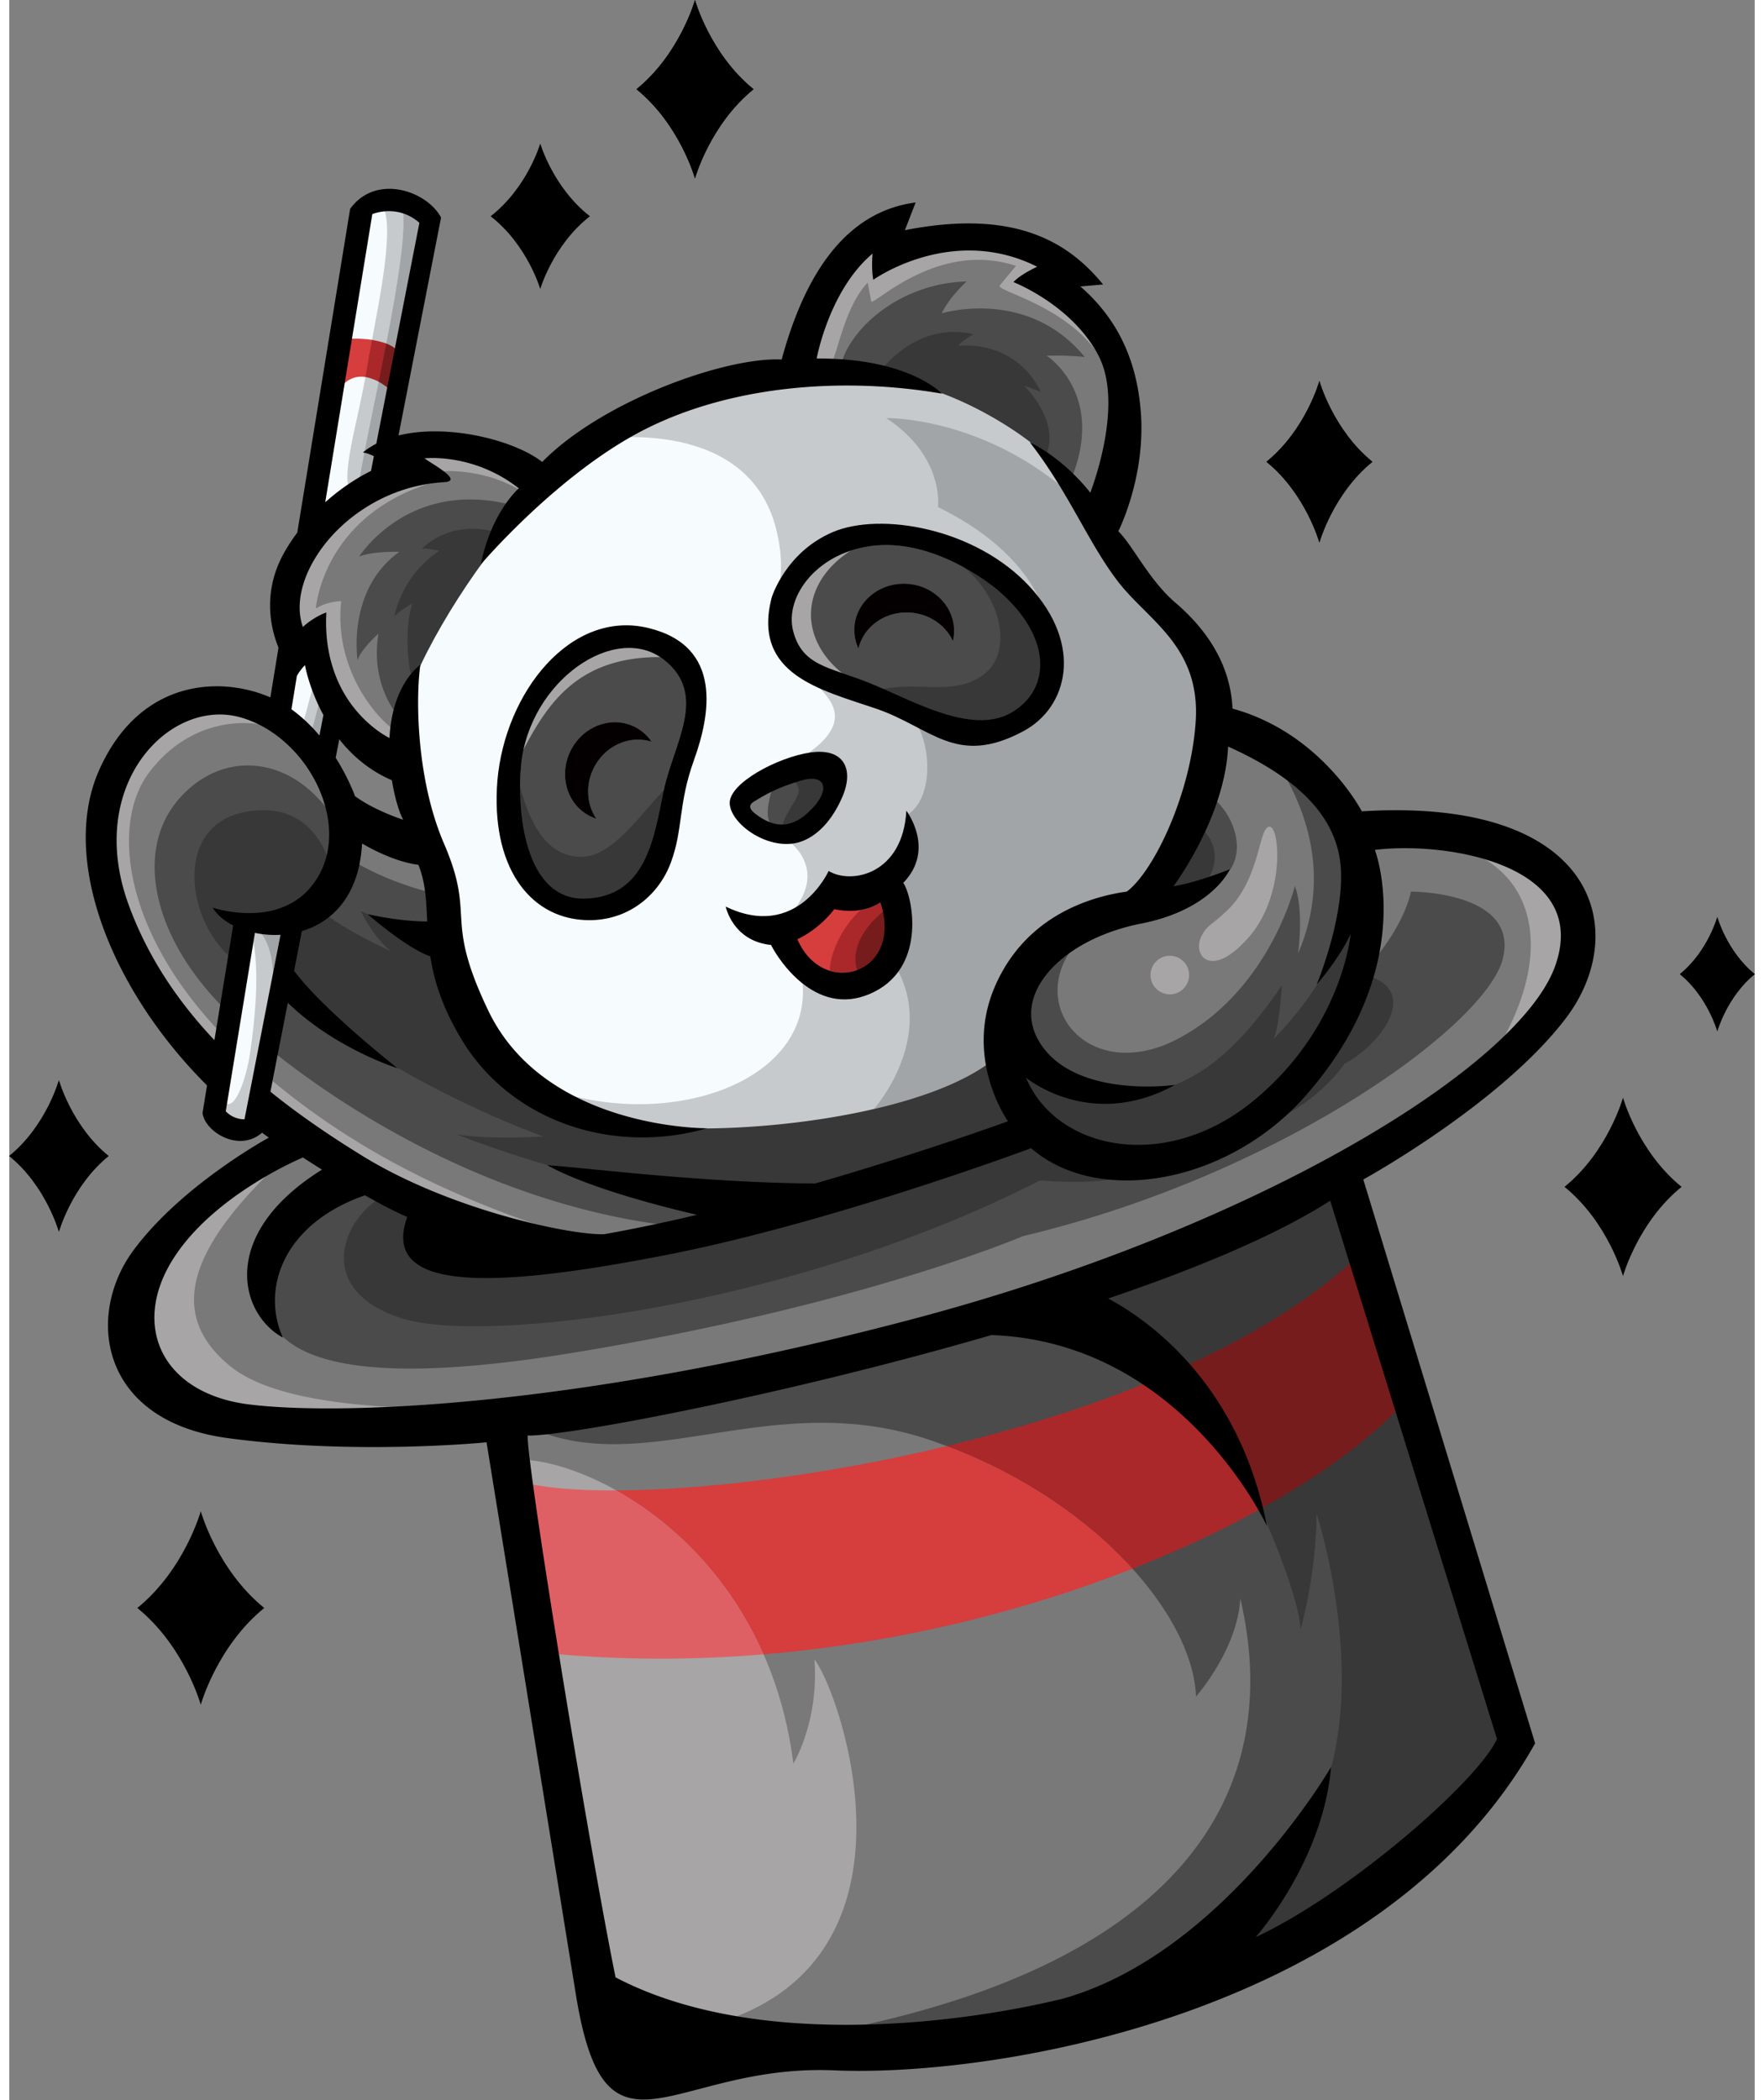<svg xmlns="http://www.w3.org/2000/svg" width="0.84em" height="1em" viewBox="0 0 256 308"><rect x="0" y="0" width="256" height="308" fill="#808080" stroke="none"/><!-- Icon from SVG Logos by Gil Barbara - https://raw.githubusercontent.com/gilbarbara/logos/master/LICENSE.txt --><path fill="#797979" d="M43.505 91.65c1.633-1.357 3.102-1.824 3.102-1.824c-.172 3.13.223 5.792.934 8.036a18.4 18.4 0 0 0 2.13 4.571c2.708 4.17 6.196 5.803 6.196 5.803c.416-8.021 4.53-10.73 4.53-10.73c-.683 4.682-.638 16.68 3.458 26.201c4.78 11.087-.156 10.59 6.493 24.495c8.37 17.483 32.094 17.268 32.094 17.268c-13.602 3.917-28.629-.824-35.99-13.002c-2.901-4.815-4.074-8.77-4.6-12.213c-3.355-1.128-8.838-5.877-9.171-6.174c.266.06 4.622 1.053 8.717 1.07c-.14-2.992-.214-5.645-1.29-8.318c-3.963-.482-8.252-3.125-8.252-3.125c-.437 7.688-4.381 11.517-8.844 12.848l-1.132 5.821c4.31 5.78 15.182 14.292 15.182 14.292s-9.134-2.85-16.102-9.602l-2.546 13.045c4.446 3.591 9.082 6.694 13.516 9.424c13.045 8.036 30.858 11.69 35.472 11.468a240 240 0 0 0 13.564-2.843c-4.667-1.075-15.768-3.86-21.957-7.263c4.572.229 22.298 2.574 39.285 2.678c15.879-4.586 28.286-9.127 28.286-9.127s-6.535-9.135-1.9-19.805c4.636-10.67 14.567-13.21 19.338-13.887c4.044-3.05 9.446-14.545 10.1-25.037c.674-10.945-6.991-14.722-11.383-20.406c-4.393-5.684-7.236-13.112-12.95-20.444c5.344 2.634 8.868 7.392 8.868 7.392c.757-1.996 4.72-13.231 1.239-20.036c-3.837-7.48-12.503-10.849-12.503-10.849c.972-1.114 3.472-2.255 3.472-2.255c-12.55-6.308-24.034 1.914-24.034 1.914c-.327-1.856-.097-3.851-.097-3.851c-6.396 5.38-8.207 15.397-8.207 15.397c13.543-.089 18.365 5.15 18.365 5.15c-14.565-2.508-30.92-1.172-43.595 5.254s-24.027 19.79-24.027 19.79c1.537-7.695 5.566-11.16 5.566-11.16C68.124 66.362 61 67.223 61 67.223c1.343.972 2.857 3.494 2.857 3.494a23.8 23.8 0 0 0-8.4 2.063a23.6 23.6 0 0 0-3.384 1.857c-2.924 1.907-5.297 4.342-6.916 6.916c-2.248 3.547-3.071 7.352-1.996 10.404c.113-.106.232-.21.344-.307m68.297-3.955s1.96-6.648 8.95-9.646s20.963-.608 28.895 7.97c7.933 8.578 5.61 17.705-.884 21.2c-9.883 5.313-13.483-.512-21.644-3.295c-8.162-2.782-18.15-5.008-15.317-16.229m5.75 22.656c4.802-.676 6.42 2.381 4.616 6.559c-1.803 4.177-4.415 6.163-6.64 6.693c-4.431 1.04-9.73-2.797-9.863-5.765c-.135-2.969 7.088-6.82 11.887-7.487m2.62 17.385c3.383 2.042 10.908.432 11.398-8.845c0 0 4.333 5.67-.453 10.589c1.329 1.862 3.458 11.97-4.103 15.902c-8.304 4.326-14.055-4.37-15.294-6.796c-5.618-.572-6.641-5.625-6.641-5.625c10.478 5.053 15.093-5.225 15.093-5.225M71.59 114.498c1.114-12.926 10.73-25.14 22.12-22.401c11.035 2.656 9.091 12.8 6.724 19.344c-2.368 6.545-1.574 10.107-3.398 15.056c-1.826 4.95-6.553 8.816-12.809 8.43c-8.038-.497-13.623-7.94-12.636-20.429"/><path fill="#797979" d="M179.129 127.484s-2.539 5.918-13.054 7.978c-11.745 2.301-19.783 10.781-14.373 18.119c5.536 7.51 19.368 5.528 19.368 5.528c-12.43 6.82-21.84-1.06-21.84-1.06c4.402 10.62 20.497 14.046 33.483 3.286c12.984-10.76 14.128-24.39 14.128-24.39c-1.55 3.472-4.786 7.22-4.986 7.45c.177-.431 4.073-9.974 3.532-17.223c-.557-7.42-6.33-13.105-16.518-17.683c-.453 10.403-8.015 20.48-8.015 20.48c3.355-.503 8.275-2.485 8.275-2.485m-69.768-8.192c3.577 2.834 6.285 1.655 8.653-.994c2.367-2.65 1.624-4.868-1.87-3.83s-5.261 2.08-6.865 3.058c-.378.23-1.21.742.082 1.766m51.914 71.143c7.487 4.015 19.493 13.877 23.285 33.37c-.393-.831-12.847-27.003-40.398-28.005c-30.506 8.867-62.391 14.87-68.024 14.737c-.096 4.757 9.053 60.597 12.89 79.46c21.051 11.041 52.131 6.448 65.67 3.109c23.472-6.634 39.27-33.964 39.27-33.964c-1.166 13.699-10.768 24.629-11.065 24.971c13.853-6.493 32.642-22.967 35.395-29.081L193.84 176.09c-7.833 5.036-19.527 9.919-32.565 14.344M32.945 135.72c-1.336-.681-2.389-1.58-3.005-2.61c0 0 1.358.459 3.317.682a17.7 17.7 0 0 0 3.354.066c1.343-.11 2.753-.407 4.104-1.023a9.94 9.94 0 0 0 3.546-2.664c2.783-3.288 3.31-7.54 2.264-11.621a18.9 18.9 0 0 0-2.056-4.927a19.7 19.7 0 0 0-3.792-4.645a17.7 17.7 0 0 0-3.005-2.211a15.6 15.6 0 0 0-3.8-1.604c-10.329-2.782-22.662 9.988-16.262 27.516c2.827 7.754 7.323 14.291 12.585 19.865z"/><path fill="#797979" d="M200.395 124.639s6.805 17.498-10.916 36.887c-11.501 12.244-29.86 15.212-39.507 6.857c0 0-29.311 10.952-53.617 15.68c-24.295 4.726-42 5.787-37.882-5.596c-1.832-.78-4.036-1.944-6.203-3.175c-12.184 4.258-15.197 13.912-12.03 20.873c-6.353-3.465-9.485-15.144 5.728-24.636c-1.685-1.053-2.79-1.782-2.79-1.782s-13.387 5.536-19.264 15.242s-1.239 19.352 11.257 20.962s47.552.747 97.828-12.61c50.275-13.357 88.668-36.918 93.866-51.758s-16.08-18.24-26.47-16.944M117.753 97.06c.2.456 2.164 2.134 2.549 2.57c.384.434 1.223.707 1.223.707l4.298 1.33c1.432.443 4.638.99 4.793 1.083s3.872 1.008 3.872 1.008s7.196-.205 7.32-.205c.123 0 2.443-.71 2.535-.773c.092-.062 2.442-2.228 2.442-2.228l.959-5.133v-4.73c0-1.577-2.628-5.534-2.66-5.658c-.03-.124-1.16-1.708-1.16-1.708l-2.055-1.63l-5.133-1.76s-2.433-.684-2.524-.705s-3.229-.252-3.322-.169s-3.341 0-3.341 0l-3.152-.134c-1.05-.045-3.666.954-3.787 1.008c-.122.056-3.075 2.352-3.138 2.444s-1.237 3.233-1.237 3.233s-.494 2.549-.525 2.642s.65 5.442.65 5.442s1.192 2.912 1.393 3.367m-38.556 29.218l3.988 1.485h5.983c.14 0 3.386-1.994 3.386-1.994l2.922-1.992c.974-.664 1.577-3.342 1.623-3.713s.418-4.613.418-4.613s1.024-3.283 1.117-3.55c.094-.266.413-1.993.632-2.227c.218-.234.713-2.228.713-2.228l.641-2.413l-.092-2.62l.092-2.713l-1.669-2.55l-1.857-2.127l-3.57-.52l-.465 5.937l-7.142-1.252l-10.224 4.975l-.786 1.612l-2.017 7.004l1.066 7.28c.356 2.428 2.923 4.545 3.062 4.638s2.179 1.581 2.179 1.581"/><path fill="#4B4B4B" d="m219.026 246.908l-3.941-10.99l-4.5-14.657l-5.611-16.79l-3.85-13.868l-5.982-17.762l-36.3 15.8l-20.348 5.689l-17.81 5.256l-18.299 3.77l-19.787 4.205l-6.246 1.794c17.067 7.73 35.498-6.06 58.746 1.857c23.248 7.918 38.462 25.23 38.957 37.597c0 0 6.122-6.926 6.493-14.407c6.74 28.878-9.09 54.232-61.652 63.878c0 0 21.212 1.546 32.465-1.051s21.025-5.998 21.025-5.998l12.83-5.365q4.686-2.318 9.37-4.638l10.063-7.884l11.038-10.435l5.333-7.513zm-111.26-68.269l4.73-2.319l-14.192-37.149l-35.833-8.13s-6.185-1.269-12.031-4.762l-2.13-5.056c-5.88-10.45-16.79-11.733-23.467-4.003c-6.678 7.73-3.713 20.838 7.606 31.598s36.978 28.507 67.155 31.228zm18.151-78.581c6.089 2.412 15.1 7.903 21.036 4.467s6.01-11.204-1.96-17.979c-1.454-1.232-9.356-7.295-17.845-6.553s-13.505 7.421-12.179 12.556s5.292 5.268 10.948 7.51m-1.953-8.185c.312-3.769 3.822-6.566 7.851-6.238c4.03.33 7.043 3.639 6.738 7.406a6 6 0 0 1-.148.972c-1.047-2.256-3.362-3.936-6.164-4.164c-3.674-.296-6.923 1.997-7.688 5.262a6.5 6.5 0 0 1-.589-3.238"/><path fill="#4B4B4B" d="M84.48 131.795c8.956-.274 10.114-8.949 11.503-15.812c1.387-6.865 6.633-14.084 0-19.25c-7.088-5.52-19.65 3.08-20.912 15.398c-.682 6.649.46 19.946 9.41 19.664m-2.144-21.704c1.803-3.614 6.01-5.172 9.394-3.49a6.5 6.5 0 0 1 2.471 2.174c-3.193-1.032-6.832.563-8.48 3.861c-1.255 2.515-1.018 5.365.377 7.426a6 6 0 0 1-.913-.37c-3.384-1.69-4.66-5.987-2.849-9.601m29.943 11.206c2.228.835 2.427 1.206 3.942 0s3.649-3.292 3.649-3.292l.834-1.777v-1.238c0-.061-.68-1.746-.68-1.746s-.817-.557-.866-.557c-.048 0-1.175-.03-1.5.062c-.323.093-1.066.139-1.545.371c-.48.233-4.02 2.056-4.02 2.056s-2.042 5.29.186 6.121M51.092 96.828c.44-1.576 3.061-3.91 3.061-3.91c-1.298 7.73 3.061 12.305 3.061 12.305c9.554 1.36 13.574-1.607 13.574-1.607S89.278 78.2 73.94 74.119c-15.337-4.082-22.617 7.5-22.617 7.5c2.064-.811 5.89-.695 5.89-.695c-7.791 5.608-6.122 15.904-6.122 15.904m98.847-24.131l5.627-1.98c5.503-12.861-3.416-18.55-3.416-18.55a43 43 0 0 1 5.581.185c-8.423-10.265-20.963-6.4-20.963-6.4c1.05-2.319 3.648-4.669 3.648-4.669c-10.017.248-17.53 7.266-18.519 12.677l4.174 8.225zm26.815 56.898c5.24-2.853 3.518-9.47-.255-12.625c0 0-5.937 9.863-6.957 12.996s1.971 2.48 7.212-.371"/><path fill="#4B4B4B" d="M148.687 181.283c37.58-8.905 68.036-30.919 70.385-40.751s-13.48-9.77-13.48-9.77c-1.299 5.503-5.719 10.31-5.719 10.31s-4.164 6.442-5.132 8.513l2.566-5.495l1.083-3.803l.835-6.555l-.65-6.276l-2.102-6.246l-4.422-6.709l-3.772-2.504l-1.7.588c-.567.196 9.027 12.027 2.443 27.24c0 0 .897-6.216-.465-9.896c0 0-3.739 15.368-17.158 22.417s-23.224-5.64-14.1-14.903c0 0-5.195.711-6.053 2.682c-.858 1.97-3.285 2.76-4.026 6.223a27 27 0 0 0-.558 6.492a22 22 0 0 0-.02 5.199c.33 2.844 3.05 6.06 3.05 6.06l1.082.883l-6.46 2.58l-20.592 7.277l-19.754 4.73l-19.247 4.36l-11.78.185l-7.235-1.344l-2.783-4.87l-10.876-5.495l-4.197 1.09l-5.998 3.713c-1.999 1.238-5.874 8.038-4.823 12.55c1.082 4.7 2.473 15.645 45.14 8.72c42.669-6.926 66.518-17.195 66.518-17.195m41.047-24.179l1.998-2.62c-.882 1.308-1.849 2.719-2.801 4.166c-2.363 3.593-5.81 4.794-8.359 6.748l4.525-3.47zm-15.675 10.853l6.078-2.244c-2.154 1.503-5.022 2.465-9.035 3.315zm-20.126-.402l8.473 2.563c-2.22 0-4.045-.278-5.529-.755c-2.727-.877-6.081-4.36-6.105-4.385z"/><path fill="#383838" d="M118.896 119.57c1.64-.774 1.407-2.413 1.424-2.49s.4-1.05.57-2.01c.172-.958-.757-1.206-1.93-1.839s-3.462-.217-3.462-.217l-1.083 1.114c3.495 1.948-.834 4.143-1.144 7.669c1.76.663 3.985-1.454 5.625-2.228m-49.206-2.937c0 .185 1.205 8.44 1.345 9.996c.14 1.555 2.457 6.005 2.599 6.375s8.672 5.936 9.415 6.262c.742.324 5.936.416 6.075.324c.14-.093 6.864-4.084 7.003-4.22s3.757-10.343 3.757-10.343l-1.994-10.389c-2.273.048-7.962 10.529-13.435 10.991c-5.472.463-8.378-4.823-9.955-11.996c-.003 0-4.81 2.815-4.81 3m73.385-2.999c.185 0 8.719-1.423 10.636-2.041c1.917-.619 4.885-5.009 4.885-5.009l2.97-8.78c.99-2.927-2.35-6.123-2.411-6.309c-.062-.185-8.907-12.366-14.102-14.68c-5.194-2.313-3.648-1.27-4.266-1.455s-3.463 1.298-3.587 1.456c-.123.157-.31 4.294-.31 4.294c8.844 4.638 10.714 14.656 5.845 17.948c-4.87 3.294-9.741.465-16.109 2.366c0 0 .99 4.604 1.114 4.793c.125.188 15.148 7.417 15.335 7.417M59.1 88.528c-.989 3.118-.866 7.93.015 11.338c0 0 .047 1.6.047 1.74c0 .138 12.104-5.288 12.104-5.288l7.096-9.46c2.365-3.154.974-6.401-6.4-8.673S60.52 80.473 60.52 80.473c1.052-.063 2.536.309 2.536.309c-5.751 3.85-6.555 9.662-6.555 9.662c.529-.804 2.6-1.916 2.6-1.916m87.9-17.58s2.737 1.16 5.01-4.035c2.272-5.193-3.166-10.33-3.166-10.33q1.26.39 2.47.916c-3.942-7.976-12.153-6.77-12.153-6.77c.615-.823 2.273-1.716 2.273-1.716c-8.534-1.994-13.759 5.534-13.759 5.534l-.387 3.416l4.638 6.586zm27.611 50.383l-5.813 7.978l-.247 3.091l6.71-2.66c2.813-3.678 1.266-6.957-.65-8.409m-22.625 36.6l-2.97-1.623q-.776.404-1.553.812v2.133c0 .07.927 2.203.927 2.203l2.896 3.942l4.8 2.69l6.307 1.438l4.198.417c1.398.139 5.495-.95 5.589-1.02c.093-.07 4.638-1.507 4.73-1.624c.092-.116 2.983-.981 8.242-2.93c5.26-1.947 9.276-6.306 10.698-8.378c5.164-2.659 11.394-10.744 3.045-13.017c0 0-1.793-1.02-1.188-4.266s-1.406-5.936-3.355.418c-1.949 6.353-8.92 13.248-8.92 13.248c.866-1.793 1.221-7.872 1.221-7.872c-3.895 5.705-11.424 15.752-21.565 15.691l-9.554-.965z"/><path fill="#383838" d="m165.414 171.682l-14.795-5.148l-2.134-.586l-14.284 5.718l-13.14 3.896l-3.575.9l5.495-1.767l8.349-2.643l18.452-6.909l-2.69-4.87l-1.53-7.606l-1.16-1.391l1.453-3.633l-43.592 2.103c-14.53.7-37.659-9.029-43.782-13.79c0 0-5.132-1.392-6.925-2.35c0 0 1.901 3.989 4.43 5.89c0 0-6.656-2.921-10.413-6.052l1.97-4.592l-.347-1.461c-.115-.487-2.228-10.481-12.861-8.255c-10.634 2.227-8.194 17.067-.836 22.076c0 0 3.804-.495 8.442 4.02c4.637 4.513 7.041 6.345 7.041 6.345l4.36 2.76c5.739 3.873 16.44 9.229 24.974 12.336c0 0-7.684.51-12.692-.297c0 0 15.675 6.184 27.857 7.792s17.345 3.772 17.345 3.772l2.269-.372l-4.186 1.06l-12.274 3.247l-11.347 1.948q-6.525.57-13.048 1.143l-10.326-7.853l-7.576-1.424c-5.843 3.774-9.213 13.574 3.03 17.593c12.244 4.019 57.447-1.607 93.807-20.159c0-.003 11.083 1.017 14.239-1.44m52.391 72.735l-2.474-8.842l-4.328-12.243l-3.927-12.8l-2.906-9.4l-3-10.482q-1.684-5.459-3.37-10.917l-3.4-6.647l-6.214 2.783l-9.215 4.604l-14.036 5.845l-12.737 3.617c-4.246 1.205 9.46 3.772 12.057 6.787c2.598 3.014 7.513 4.776 9.23 7.652c1.716 2.876 4.034 4.592 4.915 6.817s2.228 3.239 3.2 6.122c4.036 8.117 7.607 17.64 7.792 21.66c0 0 2.288-7.855 2.35-17.006c0 0 11.037 33.856-5.07 50.768c-15.646 16.51-7.854 15.985-2.938 13.697s13.883-7.916 13.883-7.916l9.15-7.203l7.917-7.359l6.153-7.637l.215-1.392z"/><path fill="#A7A5A5" d="M115.001 258.64c-4.085-32.093-30.332-44.986-40.72-44.568l12.243 76.725l.712.866l15.46 5.379c33.143-9.029 19.169-48.913 15.396-53.675c.68 9.15-3.091 15.274-3.091 15.274M229.624 132.98l-2.064-3.315l-3.386-3.224l-4.777-2.087l-8.185-1.438l-.765.858c13.727 2.783 16.878 16.232 6.77 31.722l4.244-1.832l2.736-3.107c.912-1.036 3.432-4.313 3.456-4.381c.022-.068 1.809-4.638 1.809-4.638l.393-3.99zM32.449 200.391c-10.389-8.41-4.638-19.016 8.534-31.074c0 0-6.461 2.567-14.872 9.153s-7.73 12.243-7.73 12.243l.65 7.204c.216 2.4 2.998 5.318 3.493 5.813c.496.495 6.832 3.267 6.832 3.267l7.143 1.151c2.38.384 10.295 1.701 10.419 1.701h6.802q7.545-1.53 15.089-3.062c5.029-1.02-25.972 2.014-36.36-6.396m.901-46.567c-16.763-16.046-18.565-32.943-12.867-40.496s13.697-8.108 18.397-6.624l-2.118-2.782l-4.382-1.067h-4.476l-4.452 1.41l-5.148 4.337l-2.852 5.056l-1.97 5.449v4.29l.764 6.77l2.087 5.797l3.594 7.329l5.195 8.278l4.336 4.752l7.815 6.587l8.394 5.572l7.235 4.15l8.094 4.059l11.455 3.896l12.872 1.623c-16.29-5-35.21-12.337-51.973-28.386M43.795 95.05l.68-1.515l1.268 5.195l2.35 4.576c.784 1.526 3.092 3.773 3.185 3.957c.092.185 5.442 3.526 5.442 3.526l.123-3.526c-2.366-1.252-9.276-8.626-8.163-19.107c0 0-2.04.03-3.712 1.082c0 0 .975-14.161 18.15-18.768l-.818-1.074c-.272-.358 7.185-1.151 13.337 2.96l1.083-.71l-.618-1.794l-3.773-2.443l-5.225-1.638l-4.204-.402l-3.835.433l-.989.866l.371 1.36l-2.13 2.103l-4.452 1.299l-5.256 4.297l-2.629 4.175l-2.07 4.455l-.96 5.473l.774 4.232zm31.042 11.209l-.418 3.54v2.102c3.99-7.93 8.302-15.954 22.03-15.52l-1.607-2.303l-2.504-.432l-2.15-.341l-3.957.757l-2.442 1.315l-2.674 2.302l-2.69 2.813l-1.7 2.21zm51.233-26.945s-2.49-1.06-6.478 1.12c-3.99 2.18-5.681 6.423-5.681 6.423l-1.253 2.917l.743 3.553c.248 1.184 1.647 2.991 1.74 3.084c.091.094 2.365 1.783 2.365 1.783l3.756 1.925l3.571.371c-9.894-5.38-9.832-16.183 1.237-21.176m31.993-33.408s-1.925-2.203-1.995-2.273s-3.57-2.991-3.57-2.991l2.086-1.276c.696-.425-1.716-1.485-1.786-1.554s-2.991-1.715-2.991-1.715l-4.846-1.017h-7.284l-3.757.718l-3.733.743c-1.244.248-1.947-.255-1.947-.44s-.163-1.53-.163-1.53l-1.575.434s-2.644 1.345-4.174 3.966c-1.53 2.62-3.038 4.962-3.038 4.962l-1.994 4.43l-1.298 5.913l3.965-.302c1.321-.1 2.04-8.44 5.937-12.522l.51 2.736c.17.912 9.6-9.044 21.238-5.194l-2.365 2.852c-.789.951 12.014 3.21 16.158 13.165l.1-3.215l-1.785-3.548zm26.69 75.333c-1.577.34-1.273 7.76-6.277 12.43c-2.323 2.168-2.884 2.051-3.671 3.74c-1.317 2.826 1.6 6.261 7.026 0c5.426-6.26 4.498-16.51 2.922-16.17m-14.539 18.929a2.83 2.83 0 1 0 0 5.66a2.83 2.83 0 0 0 0-5.66"/><path fill="#C6CACD" d="m157.097 73.264l-2.896-3.89l-1.031-1.394c-2.924-3.546-12.726-10.003-21.43-11.777l-7.325-1.394h-7.745s-10.67.841-10.804.882c-.134.04-10.76 3.436-10.9 3.524c-.141.087-8.72 5.239-8.72 5.239l3.941 7.516l8.429 4.84s5.068 8.994 5.194 9.364c.125.371 3.087 11.383 3.087 11.873s-1.974 10.018-2.6 12.207c-.625 2.189-3.213 21.126-5.528 25.95c-2.314 4.822-12.436 13.452-17.26 15.582c-4.823 2.13-3.799 8.504-3.74 8.593c.06.09 4.89 2.635 4.89 2.635l5.284 1.885l4.326.058c8.274 1.158 22.461.49 34.532-2.308l8.384-5.238l3.83-9.61l2.048-10.952l4.356-11.59c1.452-3.864 5.38-8.163 5.662-8.906c.282-.741 4.727-12.058 4.727-12.058l1.764-19.757zm-45.472 48.702a51 51 0 0 1-.913-.482c-.103-.06-1.025-.505-1.232-.854s-.883-1.143-.95-1.217c-.068-.074-1.21-1.024-1.21-1.024s.164-1.202.193-1.27c.03-.066 1.016-1.134 1.016-1.134l.165-.653c.066 0 1.958-.46 2.018-.505s3.564-1.803 3.564-1.803l2.538-.378l1.648-.163l.764.208l.348.333l.854.734c-.04.176-.04.36 0 .535c.074.297 0 1.04 0 1.04q.034.384.03.771c-.008.253-.535 1.485-.587 1.573c-.053.088-.927 1.255-.971 1.418c-.045.163-.905 1.016-1.092 1.202c-.185.186-1.157.883-1.254.972s-1.595.63-1.595.63s-1.691.208-1.766.208s-1.487-.107-1.568-.141m17.497 18.224c-.49 1.514-2.367 2.509-2.412 2.575s-2.99 1.328-3.057 1.35s-2.508 0-2.553 0c-.046 0-3.733-1.394-3.733-1.394s-2.18-1.788-2.227-1.877a866 866 0 0 1-1.766-4.015l.905-1.388l4.845-2.946l1.254-1.135l8.326-.512c2.775-.17.928 2.322 1.18 3.918s-.272 3.916-.762 5.422zm23.663-40.53c-.222 1.669-1.113 2.998-2.537 4.207c-1.424 1.21-4.207 2.998-6.923 3.458s-6.746-.526-10.33-2.56c-3.591-2.048-7.42-3.465-7.45-3.592c0 0-5.936-1.454-7.45-2.1c-1.513-.645-3.28-3.124-4.456-4.919c-1.175-1.795-1.053-3.243-.585-5.38s3.613-6.025 3.613-6.025l3.68-3.035l4.572-.891l4.95-.401l3.123.52l5.038 1.179c1.68.393 4.55 2.285 4.638 2.315c.09.03 4.141 2.998 4.141 2.998s2.137 2.293 2.197 2.441c.06.149 2.723 4.022 2.634 4.119s1.232 3.955 1.262 4.11c.031.157.098 1.884-.117 3.553zM52.437 30.3l-.626.95l-6.817 40.94l2.228.36l3.084.163l5.115-2.154c1.704-.718.465-10.04 2.816-20.553c2.35-10.512 3.524-17.994 3.524-17.994s-4.686-2.826-9.324-1.713m-9.3 65.511l-1.63 1.745l-2.01 7.513l6.803 4.824l1.67-5.349l-3.556-8.936zm-10.596 51.704l-2.064 15.773l1.531 1.578h3.687L41.6 136.08l-6.462-.464z"/><path fill="#A1A5A8" d="M175.91 99.657c-1.051-4.946-3.524-7.173-3.524-7.173s-3.342-3.648-5.936-6.555c-2.595-2.906-4.576-6.244-4.576-6.244s-3.001-4.028-5.735-7.704l-.445.53c-13.048-11.501-27.085-11.193-27.085-11.193c8.596 5.628 7.606 13.049 7.606 13.049c14.162 6.925 15.768 15.992 15.768 15.992s-1.082.023-.464 1.167c.618 1.143.618 3.741 1.298 6.06c.68 2.32-.834 2.319-1.33 4.638c-.494 2.32-1.545 1.422-2.936 2.938c-1.39 1.516-4.05 1.328-6.988 2.164c-2.937.835-9.43-2.412-9.43-2.412c3.09 3.092 3.712 11.934-.364 14.547c0 0 .07.765.255 1.878c.186 1.112-.997 3.734-1.782 6.006s-.858 2.365-.858 2.365s.247 3.989.773 6.586c.525 2.597-.556 4.793-.556 4.793c6.863 10.698-2.787 21.561-2.787 21.561c7.3-1.688 13.829-4.158 17.813-7.462l-.186-1.114l5.257-14.47l4.084-2.474l3.4-1.36l5.195-1.793a14 14 0 0 0 3.896-2.35c1.856-1.607 2.411-2.598 3.958-5.626s3.154-5.071 4.205-8.596c1.051-3.524 1.114-4.885 1.485-8.287c.371-3.401 1.04-4.514-.01-9.46M51.185 71.584l4.111-1.81q.18-2.325.356-4.653l.155-1.777c.051-.593.897-4.406.913-4.468l1.546-6.758l.525-4.684l1.437-5.164l.696-5.41l.573-3.973l.2-1.84l-4.158-.912c1.809 4.87-5.426 34.028-6.354 41.449m-7.143 36.824l1.856 1.577l2.072-5.318l-2.289-2.443zM38.709 145.2l2.8-8.841l-5.304-.297c1.53 1.35 2.736 4.037 2.504 9.138"/><path fill="#F6FBFD" d="m109.85 115.426l4.735-3.295c9.877-5.706 6.382-9.178 3.325-12.162c-7.978-12.37-3.376-12.74-5.198-21.334c-3.592-18.06-26.469-14.18-26.469-14.18l-9.217 9.201c-5.624 4.976-14.759 18.254-18.24 27.53l-.555 4.742l.556 7.688l.883 4.548c.294 1.516 2.175 6.812 2.228 7.14c.053.326 1.432 3.665 1.432 3.665l.98 5.988l1.201 8.296c.401 2.765 1.299 2.738 4.456 9.001s9.142 7.42 9.142 7.42c18.358 6.486 40.115-1.52 37.006-17.208c0 0-.468-1.068-1.625-3.762s-.416-4.084-.416-4.084c6.82-7.183-.141-11.547-.141-11.547s.26-.46-1.343-.786s-3.94-2.137-5.075-3.547s2.336-3.314 2.336-3.314m-9.438-10.085c0 .112-.787 3.756-.787 3.756l-1.18 3.342l-1.372 4.452l-.601 3.48l-.928 4.308l-2.53 4.89l-3.569 2.782l-2.575.788c-.067.028-3.243 0-3.243 0s-2.39-.625-2.508-.692c-.12-.066-2.292-1.21-2.292-1.21l-2.62-2.73l-1.81-3.316l-.996-2.464c-.33-.822.023-3.94 0-4.237c-.022-.297-.304-5.098-.304-5.157s1.114-4.282 1.158-4.4s.98-3.8.98-3.874s2.544-4.726 2.641-4.846c.098-.12 3.54-3.153 3.639-3.22c.1-.067 5.105-3.25 5.105-3.25s2.04-.304 2.16-.327c.119-.024 3.124 0 3.124 0l3.48.928q1.14.845 2.278 1.692l2.13 3.045l.743 3.341c.247 1.114-.123 2.8-.123 2.92M51.432 30.895l-2.228 16.82L44.69 73.94c-1.505 8.742 1.16 1.554 1.229 1.577s1.53.139 1.53.139l2.713-3.267c-1.776-2.338 1.02-10.575 2.228-17.995c1.207-7.42 4.452-20.916 2.319-24.302zM40.773 97.362l-.835 7.073l3.054 2.055l1.762-6.647l-.943-4.476zm-5.882 39.831l-2.442 10.728l-.99 8.101c-.33 2.7-1.669 2.814-.185 5.257s3.401-2.49 4.05-6.895c.649-4.406 1.515-12.18.278-17.315z"/><path fill="#DF6064" d="M89.044 218.585c-5.981.03-10.826-.4-14.054-1.254l.638 5.135l.022.156l3.162 19.82c10.78 1.069 21.474 1.046 31.826.178c-5.19-11.806-13.698-19.62-21.594-24.035"/><path fill="#AA282A" d="M121.004 133.331s-1.989 2.798-5.417 4.416c3.821 8.823 15.642 5.001 12.17-5.395c-3.043 1.974-6.753.98-6.753.98m-68.766-78.96q-.066.445-.156.891c.698.097 1.643.46 2.222.787c.372-1.84.75-3.743 1.114-5.621c-.638-.252-1.59-.48-2.31-.594c-.312 1.65-.654 3.194-.87 4.537M181.6 217.318c-.972-2.88-2.316-3.896-3.199-6.123c-.882-2.226-3.198-3.94-4.92-6.818c-.682-1.143-1.863-2.108-3.205-3.045c-10.262 4.482-21.571 8.044-32.77 10.746c11.495 4.333 20.86 10.945 27.226 17.987c6.873-2.694 13.172-5.662 18.76-8.756a121 121 0 0 0-1.893-3.991"/><path fill="#771C1C" d="M198.295 183.751c-7.212 6.946-17.023 12.793-28.02 17.579c1.343.935 2.526 1.9 3.206 3.045c1.722 2.879 4.037 4.592 4.92 6.818c.884 2.226 2.228 3.243 3.198 6.122a123 123 0 0 1 1.892 3.993c9.009-4.987 16.155-10.307 20.83-15.353zM55.296 50.378a744 744 0 0 1-1.114 5.602a9.6 9.6 0 0 1 2.197 1.708q.577-2.646 1.157-5.29c-.34-.973-1.187-1.604-2.24-2.02m69.861 93.524s2.444-.737 3.757-2.921c1.313-2.185.99-2.336 1.318-4.194c.329-1.86-1.318-3.69-1.318-3.69c-4.127 3.06-6.215 7.234-3.757 10.805"/><path fill="#D63D3D" d="M137.507 212.078c-18.032 4.34-35.782 6.449-48.463 6.507c7.896 4.415 16.406 12.229 21.594 24.035c19.842-1.654 38.445-6.404 54.094-12.555c-6.365-7.042-15.73-13.654-27.225-17.987M48.854 49.725l-.365 2.13v5.046c1.188-1.47 2.525-1.803 3.747-1.618q.09-.446.156-.89c.215-1.344.505-2.897.817-4.543c-1.787-.273-3.606-.184-4.355-.125m70.506 93.497h1.052c-.588-3.277 2.705-9.338 6.276-11.007l-6.345-.912l-6.934 5.843l2.952 4.22z"/><path d="M228.332 149.286c9.558-12.615 4.734-32.436-29.957-30.299c0 0-5.936-11.494-18.966-15.063c-.326-7.109-4.467-12.185-8.363-15.521s-6.27-8.43-8.385-10.492c0 0 3.991-7.807 3.309-17.334c-.682-9.528-4.838-15.042-8.874-18.566l3.33-.29c-4.86-5.921-12.554-11.213-29.065-7.962l1.573-4.066c-9.134 1.202-15.753 8.688-19.65 23.033c-8.347-.4-26.43 6.151-35.12 15.026c-4.044-3.168-13.788-5.684-21.074-3.888l6.238-31.96c-2.092-3.94-9.587-6.485-13.335-1.269L42.24 78.111a28 28 0 0 0-1.825 2.768c-3.08 5.328-2.377 10.56-.928 14.1l-1.195 7.3c-7.346-3.192-19.181-2.693-25.118 10.679c-5.743 12.926 1.634 32.071 15.828 46.229l-.653 4.01c.252 2.7 5.273 5.92 8.726 2.923q.492.366.995.72s-12.719 6.901-19.828 16.487s-5.009 25.044 13.788 27.58c18.797 2.539 37.97.617 37.97.617l13.097 80.965c4.366 26.988 13.988 10.121 37.919 11.145s80.514-8.262 102.774-47.961l-25.199-82.69s20.192-11.083 29.742-23.697m-33.05-22.113c.54 7.25-3.355 16.792-3.533 17.223c.2-.23 3.435-3.978 4.986-7.451c0 0-1.142 13.632-14.129 24.391s-29.08 7.332-33.48-3.286c0 0 9.409 7.88 21.838 1.06c0 0-13.832 1.982-19.367-5.528c-5.41-7.339 2.627-15.818 14.373-18.12c10.515-2.063 13.053-7.977 13.053-7.977s-4.92 1.981-8.274 2.486c0 0 7.561-10.077 8.014-20.48c10.188 4.577 15.961 10.261 16.518 17.682M53.245 31.404s3.658-1.573 6.906 1.269L53.83 65.07c-.7.356-1.36.786-1.966 1.284c.562.1 1.106.287 1.61.556l-.423 2.16c-.868.415-3.666 1.87-6.708 4.585zm-8.192 50.148c1.618-2.575 3.992-5.009 6.916-6.916a23.5 23.5 0 0 1 3.384-1.857a23.8 23.8 0 0 1 8.402-2.062c2.903-.168-1.514-2.524-2.857-3.494c0 0 7.124-.861 13.832 4.393c0 0-4.03 3.465-5.567 11.16c0 0 11.355-13.357 24.028-19.79c12.674-6.434 29.028-7.762 43.593-5.257c0 0-4.822-5.239-18.365-5.15c0 0 1.81-10.017 8.207-15.397c0 0-.23 1.996.096 3.851c0 0 11.487-8.222 24.035-1.914c0 0-2.5 1.143-3.473 2.255c0 0 8.667 3.37 12.504 10.849c3.48 6.805-.483 18.04-1.239 20.035c0 0-3.524-4.757-8.868-7.39c5.714 7.332 8.564 14.751 12.949 20.443c4.386 5.691 12.058 9.46 11.383 20.406c-.653 10.493-6.056 21.987-10.1 25.037c-4.77.675-14.7 3.22-19.337 13.887s1.9 19.802 1.9 19.802s-12.408 4.541-28.287 9.128c-16.986-.104-34.713-2.451-39.284-2.679c6.189 3.406 17.29 6.188 21.957 7.265a240 240 0 0 1-13.564 2.841c-4.616.223-22.432-3.428-35.478-11.464c-4.43-2.73-9.067-5.833-13.516-9.425l2.55-13.043c6.966 6.753 16.101 9.602 16.101 9.602s-10.87-8.51-15.182-14.29l1.136-5.826c4.466-1.329 8.407-5.158 8.844-12.847c0 0 4.29 2.642 8.251 3.124c1.077 2.673 1.151 5.328 1.292 8.317c-4.096-.015-8.452-1.01-8.718-1.068c.333.297 5.816 5.045 9.171 6.173c.526 3.443 1.7 7.398 4.6 12.214c7.361 12.179 22.388 16.919 35.99 13.002c0 0-23.723.214-32.094-17.268c-6.648-13.907-1.714-13.41-6.492-24.495c-4.097-9.521-4.141-21.52-3.459-26.202c0 0-4.118 2.708-4.53 10.73c0 0-3.49-1.634-6.196-5.802a18.4 18.4 0 0 1-2.13-4.572c-.712-2.241-1.105-4.905-.934-8.037c0 0-1.47.468-3.102 1.826c-.112.096-.23.2-.342.304c-1.079-3.046-.255-6.852 1.992-10.4zm2.822 29.577l.527-2.708c1.857 2.352 4.363 4.57 7.717 6.011c0 0 .556 3.718 1.655 5.788c0 0-4.097-1.292-7.065-3.45c-.002-.003-.885-2.553-2.837-5.64zm-5.692-12.013s.527-.935 1.188-1.56c0 0 .587 3.416 2.701 7.31l-.586 2.998a23.4 23.4 0 0 0-4.103-3.85zm-24.68 33.566c-6.397-17.525 5.936-30.299 16.263-27.515c1.332.364 2.61.903 3.8 1.603a17.7 17.7 0 0 1 3.005 2.211a19.7 19.7 0 0 1 3.792 4.645a18.8 18.8 0 0 1 2.055 4.927c1.047 4.085.52 8.334-2.263 11.621a9.94 9.94 0 0 1-3.547 2.664c-1.35.616-2.76.913-4.104 1.024c-1.117.085-2.24.062-3.353-.067c-1.96-.222-3.317-.682-3.317-.682c.616 1.031 1.669 1.931 3.005 2.612l-2.753 16.823c-5.261-5.578-9.758-12.115-12.585-19.87zm18.21 25.26l-1.21 6.195v.016a3.8 3.8 0 0 1-2.753-1.173l.171-1.046l1.061-6.486l3.045-18.633c1.233.26 2.496.355 3.755.283zm-.646 48.017c-12.496-1.61-17.134-11.256-11.257-20.963c5.877-9.706 19.263-15.241 19.263-15.241s1.106.728 2.791 1.782c-15.212 9.492-12.08 21.17-5.728 24.636c-3.169-6.96-.156-16.614 12.03-20.874c2.167 1.232 4.371 2.397 6.203 3.176c-4.118 11.383 13.59 10.323 37.883 5.596c24.308-4.728 53.616-15.68 53.616-15.68c9.647 8.355 28.005 5.387 39.507-6.857c17.72-19.39 10.917-36.887 10.917-36.887c10.388-1.298 31.663 2.1 26.468 16.942c-5.195 14.841-43.591 38.4-93.867 51.76c-50.275 13.36-85.34 14.216-97.828 12.606zm183.13 49.071c-2.756 6.111-21.545 22.588-35.401 29.078c.297-.341 9.898-11.272 11.065-24.97c0 0-15.797 27.328-39.269 33.963c-13.542 3.342-44.62 7.933-65.671-3.109c-3.836-18.862-12.986-74.701-12.89-79.46c5.634.134 37.518-5.867 68.024-14.736c27.551 1.001 40.004 27.173 40.399 28.003c-3.792-19.49-15.799-29.354-23.285-33.364c13.037-4.423 24.73-9.305 32.568-14.344z"/><path d="M111.72 138.586c1.24 2.425 6.99 11.122 15.295 6.796c7.56-3.935 5.431-14.04 4.103-15.902c4.786-4.92.452-10.589.452-10.589c-.49 9.277-8.013 10.887-11.398 8.845c0 0-4.615 10.278-15.093 5.225c-.003 0 1.024 5.053 6.642 5.625m9.283-5.255s3.713.995 6.754-.98c3.471 10.398-8.35 14.22-12.171 5.396c3.43-1.618 5.418-4.416 5.418-4.416m-5.477-9.728c2.228-.526 4.827-2.515 6.641-6.693s.185-7.235-4.616-6.56c-4.802.675-12.03 4.512-11.888 7.488c.143 2.975 5.432 6.8 9.863 5.765m-6.249-6.077c1.604-.98 3.37-2.026 6.865-3.058s4.236 1.188 1.87 3.83c-2.367 2.641-5.076 3.828-8.653.994c-1.291-1.024-.46-1.535-.082-1.766m17.84-13.602c8.161 2.783 11.76 8.608 21.644 3.295c6.494-3.495 8.809-12.615.884-21.2c-7.924-8.586-21.907-10.974-28.896-7.97s-8.949 9.646-8.949 9.646c-2.833 11.22 7.154 13.446 15.317 16.23m.03-23.931c8.487-.742 16.39 5.32 17.845 6.553c7.97 6.775 7.895 14.555 1.959 17.979c-5.937 3.425-14.944-2.055-21.036-4.467c-5.656-2.24-9.617-2.382-10.946-7.51s3.695-11.813 12.177-12.555m-42.92 54.932c6.255.387 10.983-3.49 12.808-8.429c1.825-4.94 1.04-8.518 3.398-15.056s4.312-16.688-6.722-19.344c-11.391-2.739-21.008 9.475-22.121 22.401c-.987 12.49 4.598 19.932 12.637 20.428m-9.157-22.798c1.262-12.317 13.824-20.918 20.912-15.397c6.633 5.164 1.394 12.385 0 19.248c-1.396 6.864-2.547 15.54-11.503 15.814s-10.09-13.013-9.405-19.663z"/><path fill="#040002" d="M85.185 119.693q.442.222.913.371c-1.395-2.063-1.634-4.913-.378-7.427c1.647-3.294 5.29-4.89 8.481-3.86a6.5 6.5 0 0 0-2.471-2.175c-3.384-1.684-7.59-.126-9.394 3.49c-1.803 3.617-.535 7.91 2.85 9.6m47.053-29.845c2.804.231 5.12 1.907 6.164 4.164q.114-.48.148-.972c.305-3.77-2.716-7.087-6.738-7.406s-7.54 2.471-7.85 6.238a6.5 6.5 0 0 0 .585 3.235c.768-3.262 4.017-5.556 7.691-5.259"/><path d="M28.085 221.635s-2.376 8.563-9.306 14.188c6.932 5.625 9.306 14.188 9.306 14.188s2.382-8.563 9.312-14.188c-6.93-5.625-9.312-14.188-9.312-14.188"/><path fill="#040002" d="M7.278 158.436S5.42 165.134 0 169.535c5.421 4.4 7.278 11.097 7.278 11.097s1.863-6.697 7.284-11.097c-5.421-4.4-7.284-11.099-7.284-11.099"/><path d="M7.278 158.436S5.42 165.134 0 169.535c5.421 4.4 7.278 11.097 7.278 11.097s1.863-6.697 7.284-11.097c-5.421-4.4-7.284-11.099-7.284-11.099"/><path fill="#040002" d="M100.568 26.168s2.197-7.894 8.593-13.082C102.768 7.898 100.571 0 100.571 0s-2.193 7.9-8.586 13.086c6.393 5.188 8.583 13.082 8.583 13.082"/><path d="M100.568 26.168s2.197-7.894 8.593-13.082C102.768 7.898 100.571 0 100.571 0s-2.193 7.9-8.586 13.086c6.393 5.188 8.583 13.082 8.583 13.082"/><path fill="#040002" d="M192.15 79.57s1.99-7.15 7.776-11.846c-5.786-4.696-7.775-11.845-7.775-11.845s-1.982 7.149-7.768 11.845c5.786 4.697 7.768 11.845 7.768 11.845"/><path d="M192.15 79.57s1.99-7.15 7.776-11.846c-5.786-4.696-7.775-11.845-7.775-11.845s-1.982 7.149-7.768 11.845c5.786 4.697 7.768 11.845 7.768 11.845"/><path fill="#040002" d="M250.511 134.502s-1.4 5.05-5.486 8.364c4.085 3.316 5.486 8.364 5.486 8.364s1.403-5.05 5.489-8.364c-4.086-3.316-5.489-8.364-5.489-8.364"/><path d="M250.511 134.502s-1.4 5.05-5.486 8.364c4.085 3.316 5.486 8.364 5.486 8.364s1.403-5.05 5.489-8.364c-4.086-3.316-5.489-8.364-5.489-8.364m-13.83 26.473s-2.19 7.898-8.582 13.086c6.392 5.188 8.582 13.087 8.582 13.087s2.196-7.899 8.59-13.087c-6.394-5.188-8.59-13.086-8.59-13.086M77.877 42.388s1.863-6.44 7.284-10.672c-5.42-4.233-7.284-10.672-7.284-10.672s-1.857 6.44-7.278 10.672c5.42 4.232 7.278 10.672 7.278 10.672"/></svg>